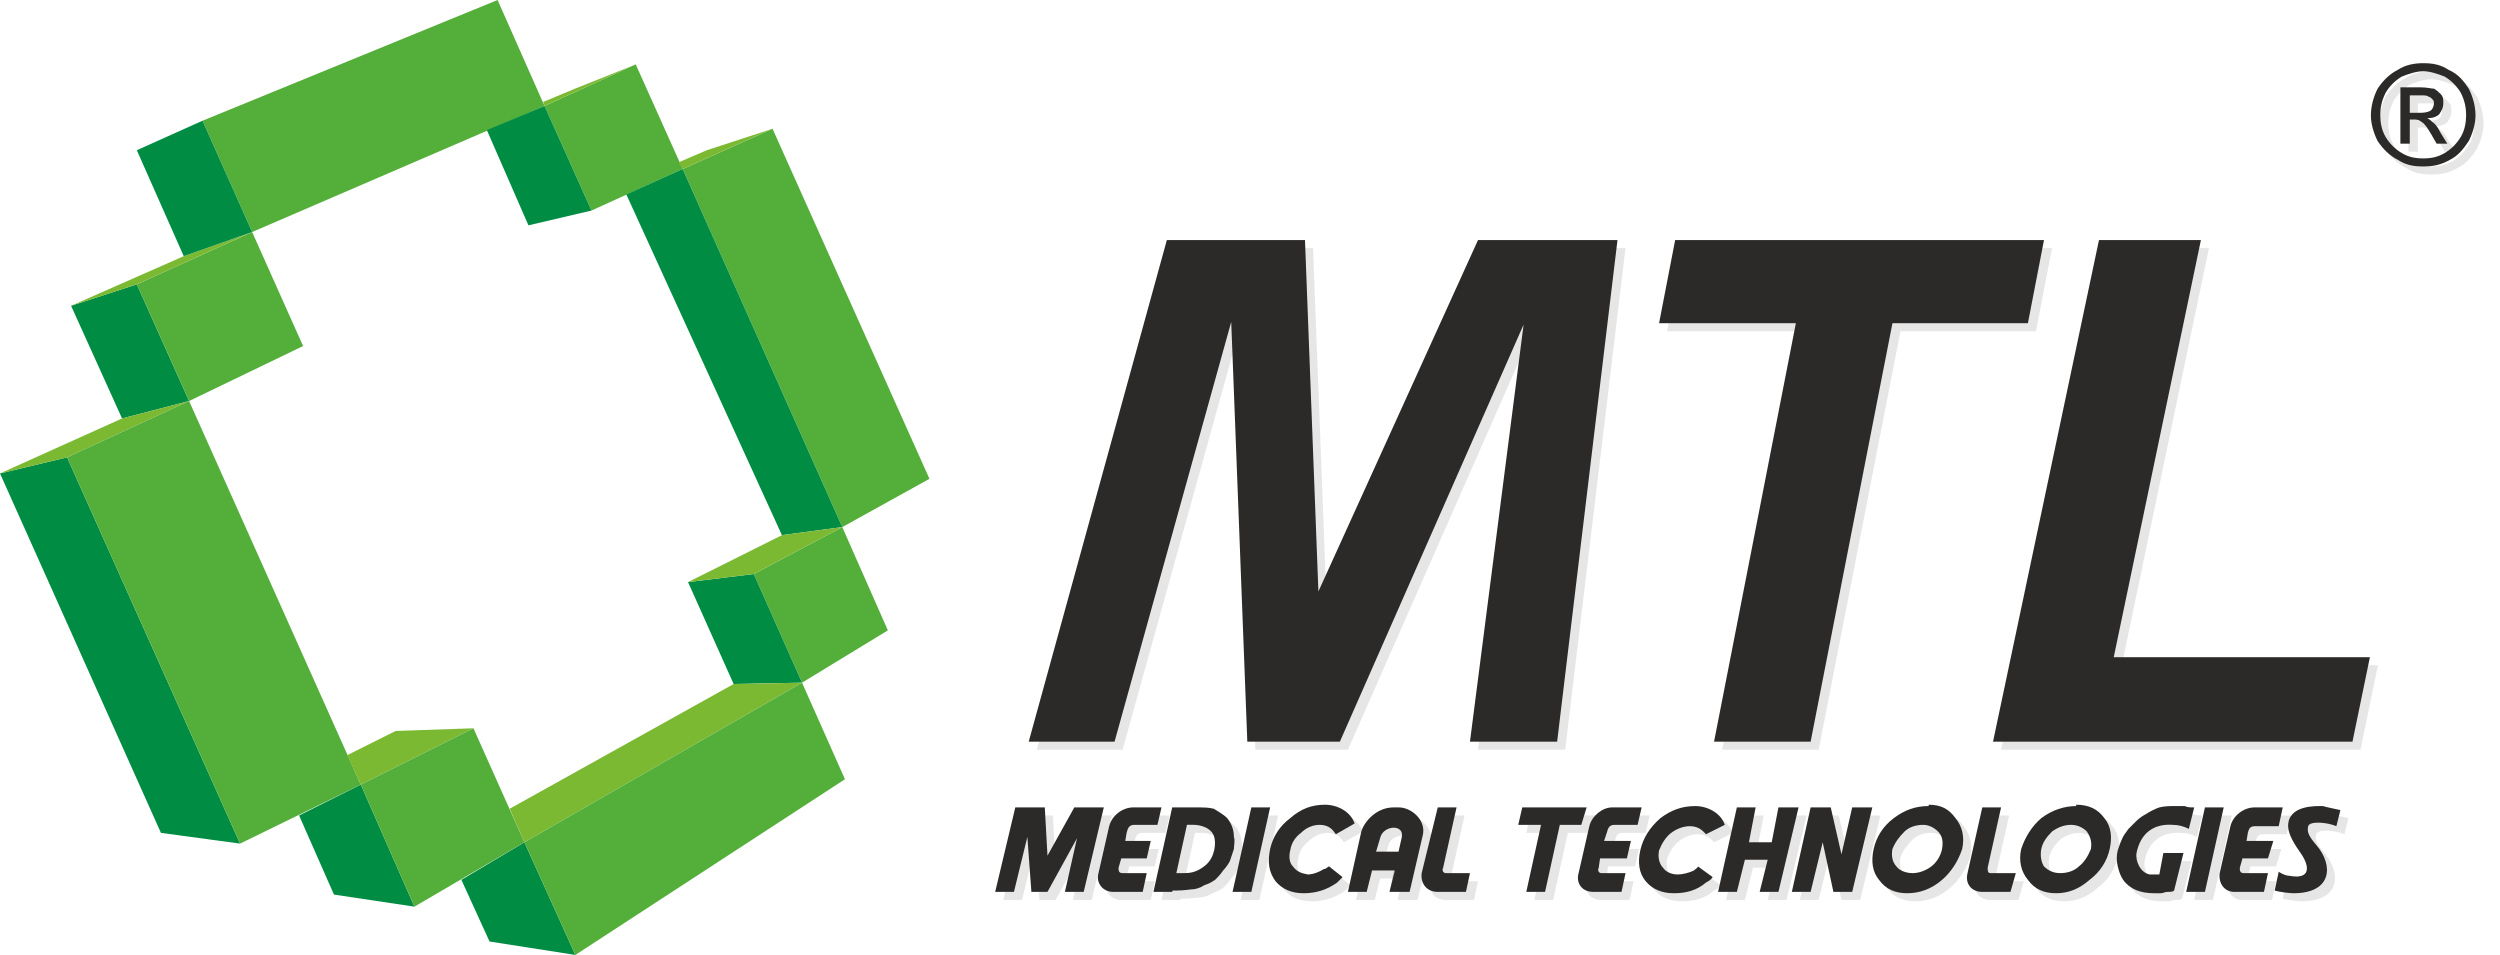<?xml version="1.0" encoding="UTF-8" standalone="no"?>
<svg
   xmlns:dc="http://purl.org/dc/elements/1.1/"
   xmlns:cc="http://creativecommons.org/ns#"
   xmlns:rdf="http://www.w3.org/1999/02/22-rdf-syntax-ns#"
   xmlns:svg="http://www.w3.org/2000/svg"
   xmlns="http://www.w3.org/2000/svg"
   xmlns:sodipodi="http://sodipodi.sourceforge.net/DTD/sodipodi-0.dtd"
   xmlns:inkscape="http://www.inkscape.org/namespaces/inkscape"
   xml:space="preserve"
   width="1864px"
   height="712px"
   version="1.1"
   style="shape-rendering:geometricPrecision; text-rendering:geometricPrecision; image-rendering:optimizeQuality; fill-rule:evenodd; clip-rule:evenodd"
   viewBox="0 0 1864 712"
   id="svg107"
   sodipodi:docname="mlt-logo-en-2.svg"
   inkscape:version="1.0.2 (e86c870879, 2021-01-15, custom)"><sodipodi:namedview
   pagecolor="#ffffff"
   bordercolor="#666666"
   borderopacity="1"
   objecttolerance="10"
   gridtolerance="10"
   guidetolerance="10"
   inkscape:pageopacity="0"
   inkscape:pageshadow="2"
   inkscape:window-width="1920"
   inkscape:window-height="1017"
   id="namedview109"
   showgrid="true"
   inkscape:zoom="1.0599015"
   inkscape:cx="1221.8248"
   inkscape:cy="363.24279"
   inkscape:window-x="-8"
   inkscape:window-y="-8"
   inkscape:window-maximized="1"
   inkscape:current-layer="_644204208" />
 <defs
   id="defs4">
  <style
   type="text/css"
   id="style2">
   <![CDATA[
    .fil2 {fill:#008C43}
    .fil1 {fill:#2B2A29}
    .fil4 {fill:#54AF3A}
    .fil3 {fill:#7CB932}
    .fil0 {fill:#2B2A29;fill-rule:nonzero}
   ]]>
  </style>
 
    
    
    
    
    
   </defs>
 <g
   id="Layer_x0020_1">
  <g
   id="_644204208">
   <polygon
   class="fil0"
   points="1345,247 1243,247 1255,185 1530,185 1518,247 1417,247 1356,559 1284,559 "
   id="polygon7"
   style="fill:#e6e6e6" /><path
   class="fil1"
   d="m 1812.735,53.113 c 7,0 13,1 19,5 7,3 11,8 15,14 3,6 5,13 5,20 0,6 -2,13 -5,19 -4,6 -8,11 -14,14 -7,4 -13,5 -20,5 -7,0 -13,-1 -19,-5 -6,-3 -11,-8 -15,-14 -3,-6 -5,-13 -5,-19 0,-7 2,-14 5,-20 4,-6 9,-11 15,-14 6,-4 13,-5 19,-5 z m 0,6 c -5,0 -11,2 -16,4 -5,3 -9,7 -12,12 -3,6 -4,11 -4,17 0,5 1,11 4,16 3,5 7,9 12,12 5,3 10,4 16,4 6,0 11,-1 16,-4 5,-3 9,-7 12,-12 3,-5 4,-11 4,-16 0,-6 -1,-11 -4,-17 -3,-5 -7,-9 -12,-12 -5,-2 -11,-4 -16,-4 z m -17,54 V 71.113 h 15 c 5,0 8,1 10,1 2,1 4,3 5,4 2,2 2,4 2,7 0,3 -1,5 -3,8 -2,2 -5,3 -9,3 2,1 3,2 4,3 2,1 4,4 6,8 l 5,8 h -8 l -4,-7 c -3,-5 -5,-8 -7,-9 -1,-1 -3,-2 -5,-2 h -4 v 18 z m 7,-23 h 8 c 4,0 7,-1 8,-2 1,-1 2,-3 2,-5 0,-1 0,-2 -1,-3 -1,-1 -2,-2 -3,-2 -1,-1 -3,-1 -6,-1 h -8 z"
   id="path9"
   style="fill:#e6e6e6" /><polygon
   class="fil0"
   points="924,246 837,559 773,559 876,185 979,185 989,447 1108,185 1212,185 1167,559 1102,559 1142,248 1005,559 936,559 "
   id="polygon11"
   style="fill:#e6e6e6" /><polygon
   class="fil0"
   points="1647,185 1582,496 1773,496 1760,559 1492,559 1571,185 "
   id="polygon13"
   style="fill:#e6e6e6" /><g
   id="g53"
   style="fill:#e6e6e6">
     <path
   class="fil0"
   d="m 1440,621 c -6,0 -11,2 -14,5 -4,4 -7,8 -9,13 -1,5 0,10 3,13 2,3 7,5 12,5 5,0 10,-2 14,-5 4,-3 7,-8 8,-13 1,-6 0,-10 -3,-13 -3,-3 -7,-5 -11,-5 z m 4,-15 c 9,0 15,3 20,10 5,6 7,14 5,23 -3,9 -8,17 -15,23 -8,7 -17,10 -26,10 -9,0 -16,-3 -21,-10 -5,-6 -6,-14 -4,-23 2,-9 7,-17 15,-23 8,-6 16,-9 26,-9 z"
   id="path15"
   style="fill:#e6e6e6" />
     <polygon
   class="fil0"
   points="1144,671 1155,621 1138,621 1141,608 1189,608 1185,621 1169,621 1158,671 "
   id="polygon17"
   style="fill:#e6e6e6" />
     <path
   class="fil1"
   d="m 1484,671 h 21 l 4,-14 h -19 c -2,0 -2,-2 -2,-4 l 10,-45 h -14 l -11,49 c -2,8 3,14 11,14 z"
   id="path19"
   style="fill:#e6e6e6" />
     <polygon
   class="fil0"
   points="809,631 787,671 775,671 772,630 762,671 748,671 763,608 785,608 787,644 807,608 829,608 814,671 800,671 "
   id="polygon21"
   style="fill:#e6e6e6" />
     <path
   class="fil1"
   d="m 1208,608 h 22 l -3,13 h -17 c -4,0 -5,2 -6,6 l -2,6 h 20 l -3,13 h -20 l -1,7 c -1,2 0,4 2,4 h 18 l -3,14 h -21 c -9,0 -13,-7 -11,-14 l 8,-35 c 2,-8 10,-14 17,-14 z"
   id="path23"
   style="fill:#e6e6e6" />
     <polygon
   class="fil0"
   points="1324,647 1307,647 1301,671 1287,671 1301,608 1315,608 1310,634 1327,634 1332,608 1347,608 1332,671 1318,671 "
   id="polygon25"
   style="fill:#e6e6e6" />
     <path
   class="fil0"
   d="m 1550,621 c -5,0 -10,2 -14,5 -4,4 -7,8 -8,13 -1,5 0,10 2,13 3,3 7,5 12,5 6,0 11,-2 14,-5 4,-3 7,-8 9,-13 1,-6 -1,-10 -3,-13 -3,-3 -7,-5 -12,-5 z m 4,-15 c 9,0 16,3 21,10 5,6 6,14 4,23 -2,9 -7,17 -15,23 -8,7 -16,10 -25,10 -9,0 -16,-3 -21,-10 -5,-6 -7,-14 -5,-23 3,-9 8,-17 15,-23 8,-6 17,-9 26,-9 z"
   id="path27"
   style="fill:#e6e6e6" />
     <path
   class="fil0"
   d="m 997,652 10,8 c 0,0 -1,1 -4,4 -7,5 -15,8 -25,8 -9,0 -16,-3 -21,-9 -5,-7 -6,-14 -4,-24 2,-9 7,-17 15,-23 8,-7 16,-10 26,-10 9,0 19,5 22,14 l -14,8 c -2,-3 -5,-7 -12,-7 -5,0 -10,2 -14,6 -4,3 -7,7 -8,13 -1,4 -1,9 2,12 3,4 6,5 11,6 4,0 9,-2 12,-4 2,0 3,-2 4,-2 z"
   id="path29"
   style="fill:#e6e6e6" />
     <polygon
   class="fil0"
   points="1636,671 1650,608 1664,608 1650,671 "
   id="polygon31"
   style="fill:#e6e6e6" />
     <path
   class="fil0"
   d="m 1272,652 11,8 c -1,1 -1,2 -5,4 -7,6 -15,8 -24,8 -9,0 -16,-3 -21,-9 -5,-6 -6,-14 -4,-23 2,-9 7,-17 15,-24 8,-6 16,-9 26,-9 9,0 19,5 22,14 l -14,7 c -2,-2 -5,-6 -12,-6 -5,0 -10,2 -14,5 -4,3 -7,8 -9,13 -1,5 0,10 3,13 2,3 6,5 11,5 3,0 8,-1 12,-3 1,-1 3,-2 3,-3 z"
   id="path33"
   style="fill:#e6e6e6" />
     <path
   class="fil0"
   d="m 1042,671 4,-16 h -17 l -4,16 h -14 l 10,-45 c 2,-7 11,-18 24,-18 h 4 c 9,0 20,9 18,20 l -10,43 h -15 l 9,-40 c 3,-11 -14,-10 -16,0 l -3,10 h 17 z"
   id="path35"
   style="fill:#e6e6e6" />
     <polygon
   class="fil0"
   points="1365,634 1373,671 1387,671 1402,608 1387,608 1379,643 1371,608 1356,608 1342,671 1356,671 "
   id="polygon37"
   style="fill:#e6e6e6" />
     <path
   class="fil1"
   d="m 1687,608 h 21 l -3,14 h -17 c -4,0 -5,1 -6,5 l -1,6 h 20 l -4,13 h -19 l -2,7 c 0,2 0,4 3,4 h 18 l -3,14 h -22 c -8,0 -12,-7 -11,-14 l 8,-35 c 2,-8 10,-14 18,-14 z"
   id="path39"
   style="fill:#e6e6e6" />
     <path
   class="fil1"
   d="m 1077,671 h 22 l 3,-14 h -18 c -2,0 -3,-2 -2,-4 l 10,-45 h -14 l -12,49 c -1,8 4,14 12,14 z"
   id="path41"
   style="fill:#e6e6e6" />
     <path
   class="fil0"
   d="m 1702,670 3,-14 c 3,2 6,3 8,3 16,3 15,-7 9,-16 -5,-7 -10,-15 -10,-21 0,-16 21,-15 26,-15 3,1 9,2 13,3 l -3,12 c -7,-3 -20,-4 -21,0 -1,4 0,7 6,14 13,15 12,36 -17,36 -3,0 -11,-1 -14,-2 z"
   id="path43"
   style="fill:#e6e6e6" />
     <path
   class="fil0"
   d="m 880,671 h -14 l 14,-63 h 14 2 c 8,0 11,0 15,1 3,2 7,4 10,7 4,5 5,10 5,14 1,3 0,6 0,9 -1,3 -2,6 -3,9 -1,2 -3,5 -5,7 -2,3 -4,5 -6,7 -3,2 -5,3 -8,4 -3,2 -7,3 -8,3 -2,0 -7,1 -13,1 h -3 l 3,-13 h 6 c 3,0 9,0 16,-6 7,-6 8,-17 6,-22 -3,-7 -12,-8 -15,-8 h -5 z"
   id="path45"
   style="fill:#e6e6e6" />
     <polygon
   class="fil0"
   points="925,671 939,608 953,608 939,671 "
   id="polygon47"
   style="fill:#e6e6e6" />
     <path
   class="fil1"
   d="m 851,608 h 21 l -3,13 h -17 c -4,0 -5,2 -6,6 l -1,6 h 19 l -3,13 h -19 l -2,7 c 0,2 0,4 3,4 h 18 l -3,14 h -22 c -8,0 -13,-7 -11,-14 l 8,-35 c 2,-8 10,-14 18,-14 z"
   id="path49"
   style="fill:#e6e6e6" />
     <path
   class="fil0"
   d="m 1616,658 3,-16 h 15 l -7,28 c -1,1 -3,1 -5,1 -2,0 -3,1 -5,1 -2,0 -3,0 -5,0 -10,0 -18,-3 -23,-10 -2,-3 -3,-6 -4,-10 -1,-4 -1,-8 0,-12 1,-3 2,-6 3,-8 1,-3 3,-5 5,-8 2,-2 4,-4 6,-6 2,-2 5,-4 7,-5 3,-2 7,-4 10,-5 4,-1 8,-1 12,-1 2,0 5,0 7,0 2,1 4,1 7,1 l -4,16 c -4,-2 -8,-3 -12,-3 -14,-1 -24,6 -27,21 -1,6 3,15 10,16 1,0 5,0 7,0 z"
   id="path51"
   style="fill:#e6e6e6" />
    </g>
   <g
   id="g103">
    <polygon
   class="fil2"
   points="0,353 50,341 179,629 120,621 "
   id="polygon57" />
    <polygon
   class="fil2"
   points="53,228 102,212 141,299 91,312 "
   id="polygon59" />
    <polygon
   class="fil3"
   points="0,353 91,312 141,299 50,341 "
   id="polygon61" />
    <polygon
   class="fil2"
   points="223,608 269,585 309,676 249,667 "
   id="polygon63" />
    <polygon
   class="fil4"
   points="50,341 141,299 269,585 179,629 "
   id="polygon65" />
    <polygon
   class="fil4"
   points="509,126 576,96 693,357 628,393 "
   id="polygon67" />
    <polygon
   class="fil4"
   points="102,212 188,173 226,258 141,299 "
   id="polygon69" />
    <polygon
   class="fil4"
   points="151,90 371,0 406,79 188,173 "
   id="polygon71" />
    <polygon
   class="fil4"
   points="562,428 628,393 662,470 598,509 "
   id="polygon73" />
    <polygon
   class="fil4"
   points="406,79 474,48 509,126 441,157 "
   id="polygon75" />
    <polygon
   class="fil2"
   points="467,145 509,126 628,393 583,399 "
   id="polygon77" />
    <polygon
   class="fil2"
   points="513,434 562,428 598,509 547,510 "
   id="polygon79" />
    <polygon
   class="fil3"
   points="53,228 137,191 188,173 102,212 "
   id="polygon81" />
    <polygon
   class="fil3"
   points="259,563 295,545 353,543 269,585 "
   id="polygon83" />
    <polygon
   class="fil3"
   points="513,434 583,399 628,393 562,428 "
   id="polygon85" />
    <polygon
   class="fil3"
   points="380,603 547,510 598,509 391,628 "
   id="polygon87" />
    <polygon
   class="fil2"
   points="344,656 391,628 429,712 365,702 "
   id="polygon89" />
    <polygon
   class="fil2"
   points="102,112 151,90 188,173 137,191 "
   id="polygon91" />
    <polygon
   class="fil2"
   points="363,97 406,79 441,157 394,168 "
   id="polygon93" />
    <polygon
   class="fil4"
   points="391,628 598,509 630,581 429,712 "
   id="polygon95" />
    <polygon
   class="fil4"
   points="269,585 353,543 391,628 309,676 "
   id="polygon97" />
    <polygon
   class="fil3"
   points="405,76 429,66 474,48 406,79 "
   id="polygon99" />
    <polygon
   class="fil3"
   points="506,121 527,112 576,96 509,126 "
   id="polygon101" />
   </g>
  <polygon
   class="fil0"
   points="1356,559 1284,559 1345,247 1243,247 1255,185 1530,185 1518,247 1417,247 "
   id="polygon7-0"
   style="clip-rule:evenodd;fill:#2b2a29;fill-rule:nonzero;image-rendering:optimizeQuality;shape-rendering:geometricPrecision;text-rendering:geometricPrecision"
   transform="translate(-6,-6)" /><path
   class="fil1"
   d="m 1806.735,47.113 c 7,0 13,1 19,5 7,3 11,8 15,14 3,6 5,13 5,20 0,6 -2,13 -5,19 -4,6 -8,11 -14,14 -7,4 -13,5 -20,5 -7,0 -13,-1 -19,-5 -6,-3 -11,-8 -15,-14 -3,-6 -5,-13 -5,-19 0,-7 2,-14 5,-20 4,-6 9,-11 15,-14 6,-4 13,-5 19,-5 z m 0,6 c -5,0 -11,2 -16,4 -5,3 -9,7 -12,12 -3,6 -4,11 -4,17 0,5 1,11 4,16 3,5 7,9 12,12 5,3 10,4 16,4 6,0 11,-1 16,-4 5,-3 9,-7 12,-12 3,-5 4,-11 4,-16 0,-6 -1,-11 -4,-17 -3,-5 -7,-9 -12,-12 -5,-2 -11,-4 -16,-4 z m -17,54 V 65.113 h 15 c 5,0 8,1 10,1 2,1 4,3 5,4 2,2 2,4 2,7 0,3 -1,5 -3,8 -2,2 -5,3 -9,3 2,1 3,2 4,3 2,1 4,4 6,8 l 5,8 h -8 l -4,-7 c -3,-5 -5,-8 -7,-9 -1,-1 -3,-2 -5,-2 h -4 v 18 z m 7,-23 h 8 c 4,0 7,-1 8,-2 1,-1 2,-3 2,-5 0,-1 0,-2 -1,-3 -1,-1 -2,-2 -3,-2 -1,-1 -3,-1 -6,-1 h -8 z"
   id="path9-0"
   style="clip-rule:evenodd;fill:#2b2a29;fill-rule:evenodd;image-rendering:optimizeQuality;shape-rendering:geometricPrecision;text-rendering:geometricPrecision" /><polygon
   class="fil0"
   points="837,559 773,559 876,185 979,185 989,447 1108,185 1212,185 1167,559 1102,559 1142,248 1005,559 936,559 924,246 "
   id="polygon11-0"
   style="clip-rule:evenodd;fill:#2b2a29;fill-rule:nonzero;image-rendering:optimizeQuality;shape-rendering:geometricPrecision;text-rendering:geometricPrecision"
   transform="translate(-6,-6)" /><polygon
   class="fil0"
   points="1773,496 1760,559 1492,559 1571,185 1647,185 1582,496 "
   id="polygon13-9"
   style="clip-rule:evenodd;fill:#2b2a29;fill-rule:nonzero;image-rendering:optimizeQuality;shape-rendering:geometricPrecision;text-rendering:geometricPrecision"
   transform="translate(-6,-6)" /><g
   id="g53-1"
   style="clip-rule:evenodd;fill-rule:evenodd;image-rendering:optimizeQuality;shape-rendering:geometricPrecision;text-rendering:geometricPrecision"
   transform="translate(-6,-6)"><path
     class="fil0"
     d="m 1440,621 c -6,0 -11,2 -14,5 -4,4 -7,8 -9,13 -1,5 0,10 3,13 2,3 7,5 12,5 5,0 10,-2 14,-5 4,-3 7,-8 8,-13 1,-6 0,-10 -3,-13 -3,-3 -7,-5 -11,-5 z m 4,-15 c 9,0 15,3 20,10 5,6 7,14 5,23 -3,9 -8,17 -15,23 -8,7 -17,10 -26,10 -9,0 -16,-3 -21,-10 -5,-6 -6,-14 -4,-23 2,-9 7,-17 15,-23 8,-6 16,-9 26,-9 z"
     id="path15-0" /><polygon
     class="fil0"
     points="1169,621 1158,671 1144,671 1155,621 1138,621 1141,608 1189,608 1185,621 "
     id="polygon17-4" /><path
     class="fil1"
     d="m 1484,671 h 21 l 4,-14 h -19 c -2,0 -2,-2 -2,-4 l 10,-45 h -14 l -11,49 c -2,8 3,14 11,14 z"
     id="path19-7" /><polygon
     class="fil0"
     points="787,671 775,671 772,630 762,671 748,671 763,608 785,608 787,644 807,608 829,608 814,671 800,671 809,631 "
     id="polygon21-4" /><path
     class="fil1"
     d="m 1208,608 h 22 l -3,13 h -17 c -4,0 -5,2 -6,6 l -2,6 h 20 l -3,13 h -20 l -1,7 c -1,2 0,4 2,4 h 18 l -3,14 h -21 c -9,0 -13,-7 -11,-14 l 8,-35 c 2,-8 10,-14 17,-14 z"
     id="path23-2" /><polygon
     class="fil0"
     points="1301,671 1287,671 1301,608 1315,608 1310,634 1327,634 1332,608 1347,608 1332,671 1318,671 1324,647 1307,647 "
     id="polygon25-6" /><path
     class="fil0"
     d="m 1550,621 c -5,0 -10,2 -14,5 -4,4 -7,8 -8,13 -1,5 0,10 2,13 3,3 7,5 12,5 6,0 11,-2 14,-5 4,-3 7,-8 9,-13 1,-6 -1,-10 -3,-13 -3,-3 -7,-5 -12,-5 z m 4,-15 c 9,0 16,3 21,10 5,6 6,14 4,23 -2,9 -7,17 -15,23 -8,7 -16,10 -25,10 -9,0 -16,-3 -21,-10 -5,-6 -7,-14 -5,-23 3,-9 8,-17 15,-23 8,-6 17,-9 26,-9 z"
     id="path27-4" /><path
     class="fil0"
     d="m 997,652 10,8 c 0,0 -1,1 -4,4 -7,5 -15,8 -25,8 -9,0 -16,-3 -21,-9 -5,-7 -6,-14 -4,-24 2,-9 7,-17 15,-23 8,-7 16,-10 26,-10 9,0 19,5 22,14 l -14,8 c -2,-3 -5,-7 -12,-7 -5,0 -10,2 -14,6 -4,3 -7,7 -8,13 -1,4 -1,9 2,12 3,4 6,5 11,6 4,0 9,-2 12,-4 2,0 3,-2 4,-2 z"
     id="path29-4" /><polygon
     class="fil0"
     points="1664,608 1650,671 1636,671 1650,608 "
     id="polygon31-3" /><path
     class="fil0"
     d="m 1272,652 11,8 c -1,1 -1,2 -5,4 -7,6 -15,8 -24,8 -9,0 -16,-3 -21,-9 -5,-6 -6,-14 -4,-23 2,-9 7,-17 15,-24 8,-6 16,-9 26,-9 9,0 19,5 22,14 l -14,7 c -2,-2 -5,-6 -12,-6 -5,0 -10,2 -14,5 -4,3 -7,8 -9,13 -1,5 0,10 3,13 2,3 6,5 11,5 3,0 8,-1 12,-3 1,-1 3,-2 3,-3 z"
     id="path33-7" /><path
     class="fil0"
     d="m 1042,671 4,-16 h -17 l -4,16 h -14 l 10,-45 c 2,-7 11,-18 24,-18 h 4 c 9,0 20,9 18,20 l -10,43 h -15 l 9,-40 c 3,-11 -14,-10 -16,0 l -3,10 h 17 z"
     id="path35-5" /><polygon
     class="fil0"
     points="1387,608 1379,643 1371,608 1356,608 1342,671 1356,671 1365,634 1373,671 1387,671 1402,608 "
     id="polygon37-5" /><path
     class="fil1"
     d="m 1687,608 h 21 l -3,14 h -17 c -4,0 -5,1 -6,5 l -1,6 h 20 l -4,13 h -19 l -2,7 c 0,2 0,4 3,4 h 18 l -3,14 h -22 c -8,0 -12,-7 -11,-14 l 8,-35 c 2,-8 10,-14 18,-14 z"
     id="path39-4" /><path
     class="fil1"
     d="m 1077,671 h 22 l 3,-14 h -18 c -2,0 -3,-2 -2,-4 l 10,-45 h -14 l -12,49 c -1,8 4,14 12,14 z"
     id="path41-0" /><path
     class="fil0"
     d="m 1702,670 3,-14 c 3,2 6,3 8,3 16,3 15,-7 9,-16 -5,-7 -10,-15 -10,-21 0,-16 21,-15 26,-15 3,1 9,2 13,3 l -3,12 c -7,-3 -20,-4 -21,0 -1,4 0,7 6,14 13,15 12,36 -17,36 -3,0 -11,-1 -14,-2 z"
     id="path43-9" /><path
     class="fil0"
     d="m 880,671 h -14 l 14,-63 h 14 2 c 8,0 11,0 15,1 3,2 7,4 10,7 4,5 5,10 5,14 1,3 0,6 0,9 -1,3 -2,6 -3,9 -1,2 -3,5 -5,7 -2,3 -4,5 -6,7 -3,2 -5,3 -8,4 -3,2 -7,3 -8,3 -2,0 -7,1 -13,1 h -3 l 3,-13 h 6 c 3,0 9,0 16,-6 7,-6 8,-17 6,-22 -3,-7 -12,-8 -15,-8 h -5 z"
     id="path45-0" /><polygon
     class="fil0"
     points="953,608 939,671 925,671 939,608 "
     id="polygon47-9" /><path
     class="fil1"
     d="m 851,608 h 21 l -3,13 h -17 c -4,0 -5,2 -6,6 l -1,6 h 19 l -3,13 h -19 l -2,7 c 0,2 0,4 3,4 h 18 l -3,14 h -22 c -8,0 -13,-7 -11,-14 l 8,-35 c 2,-8 10,-14 18,-14 z"
     id="path49-2" /><path
     class="fil0"
     d="m 1616,658 3,-16 h 15 l -7,28 c -1,1 -3,1 -5,1 -2,0 -3,1 -5,1 -2,0 -3,0 -5,0 -10,0 -18,-3 -23,-10 -2,-3 -3,-6 -4,-10 -1,-4 -1,-8 0,-12 1,-3 2,-6 3,-8 1,-3 3,-5 5,-8 2,-2 4,-4 6,-6 2,-2 5,-4 7,-5 3,-2 7,-4 10,-5 4,-1 8,-1 12,-1 2,0 5,0 7,0 2,1 4,1 7,1 l -4,16 c -4,-2 -8,-3 -12,-3 -14,-1 -24,6 -27,21 -1,6 3,15 10,16 1,0 5,0 7,0 z"
     id="path51-4" /></g></g>
 </g>
</svg>
